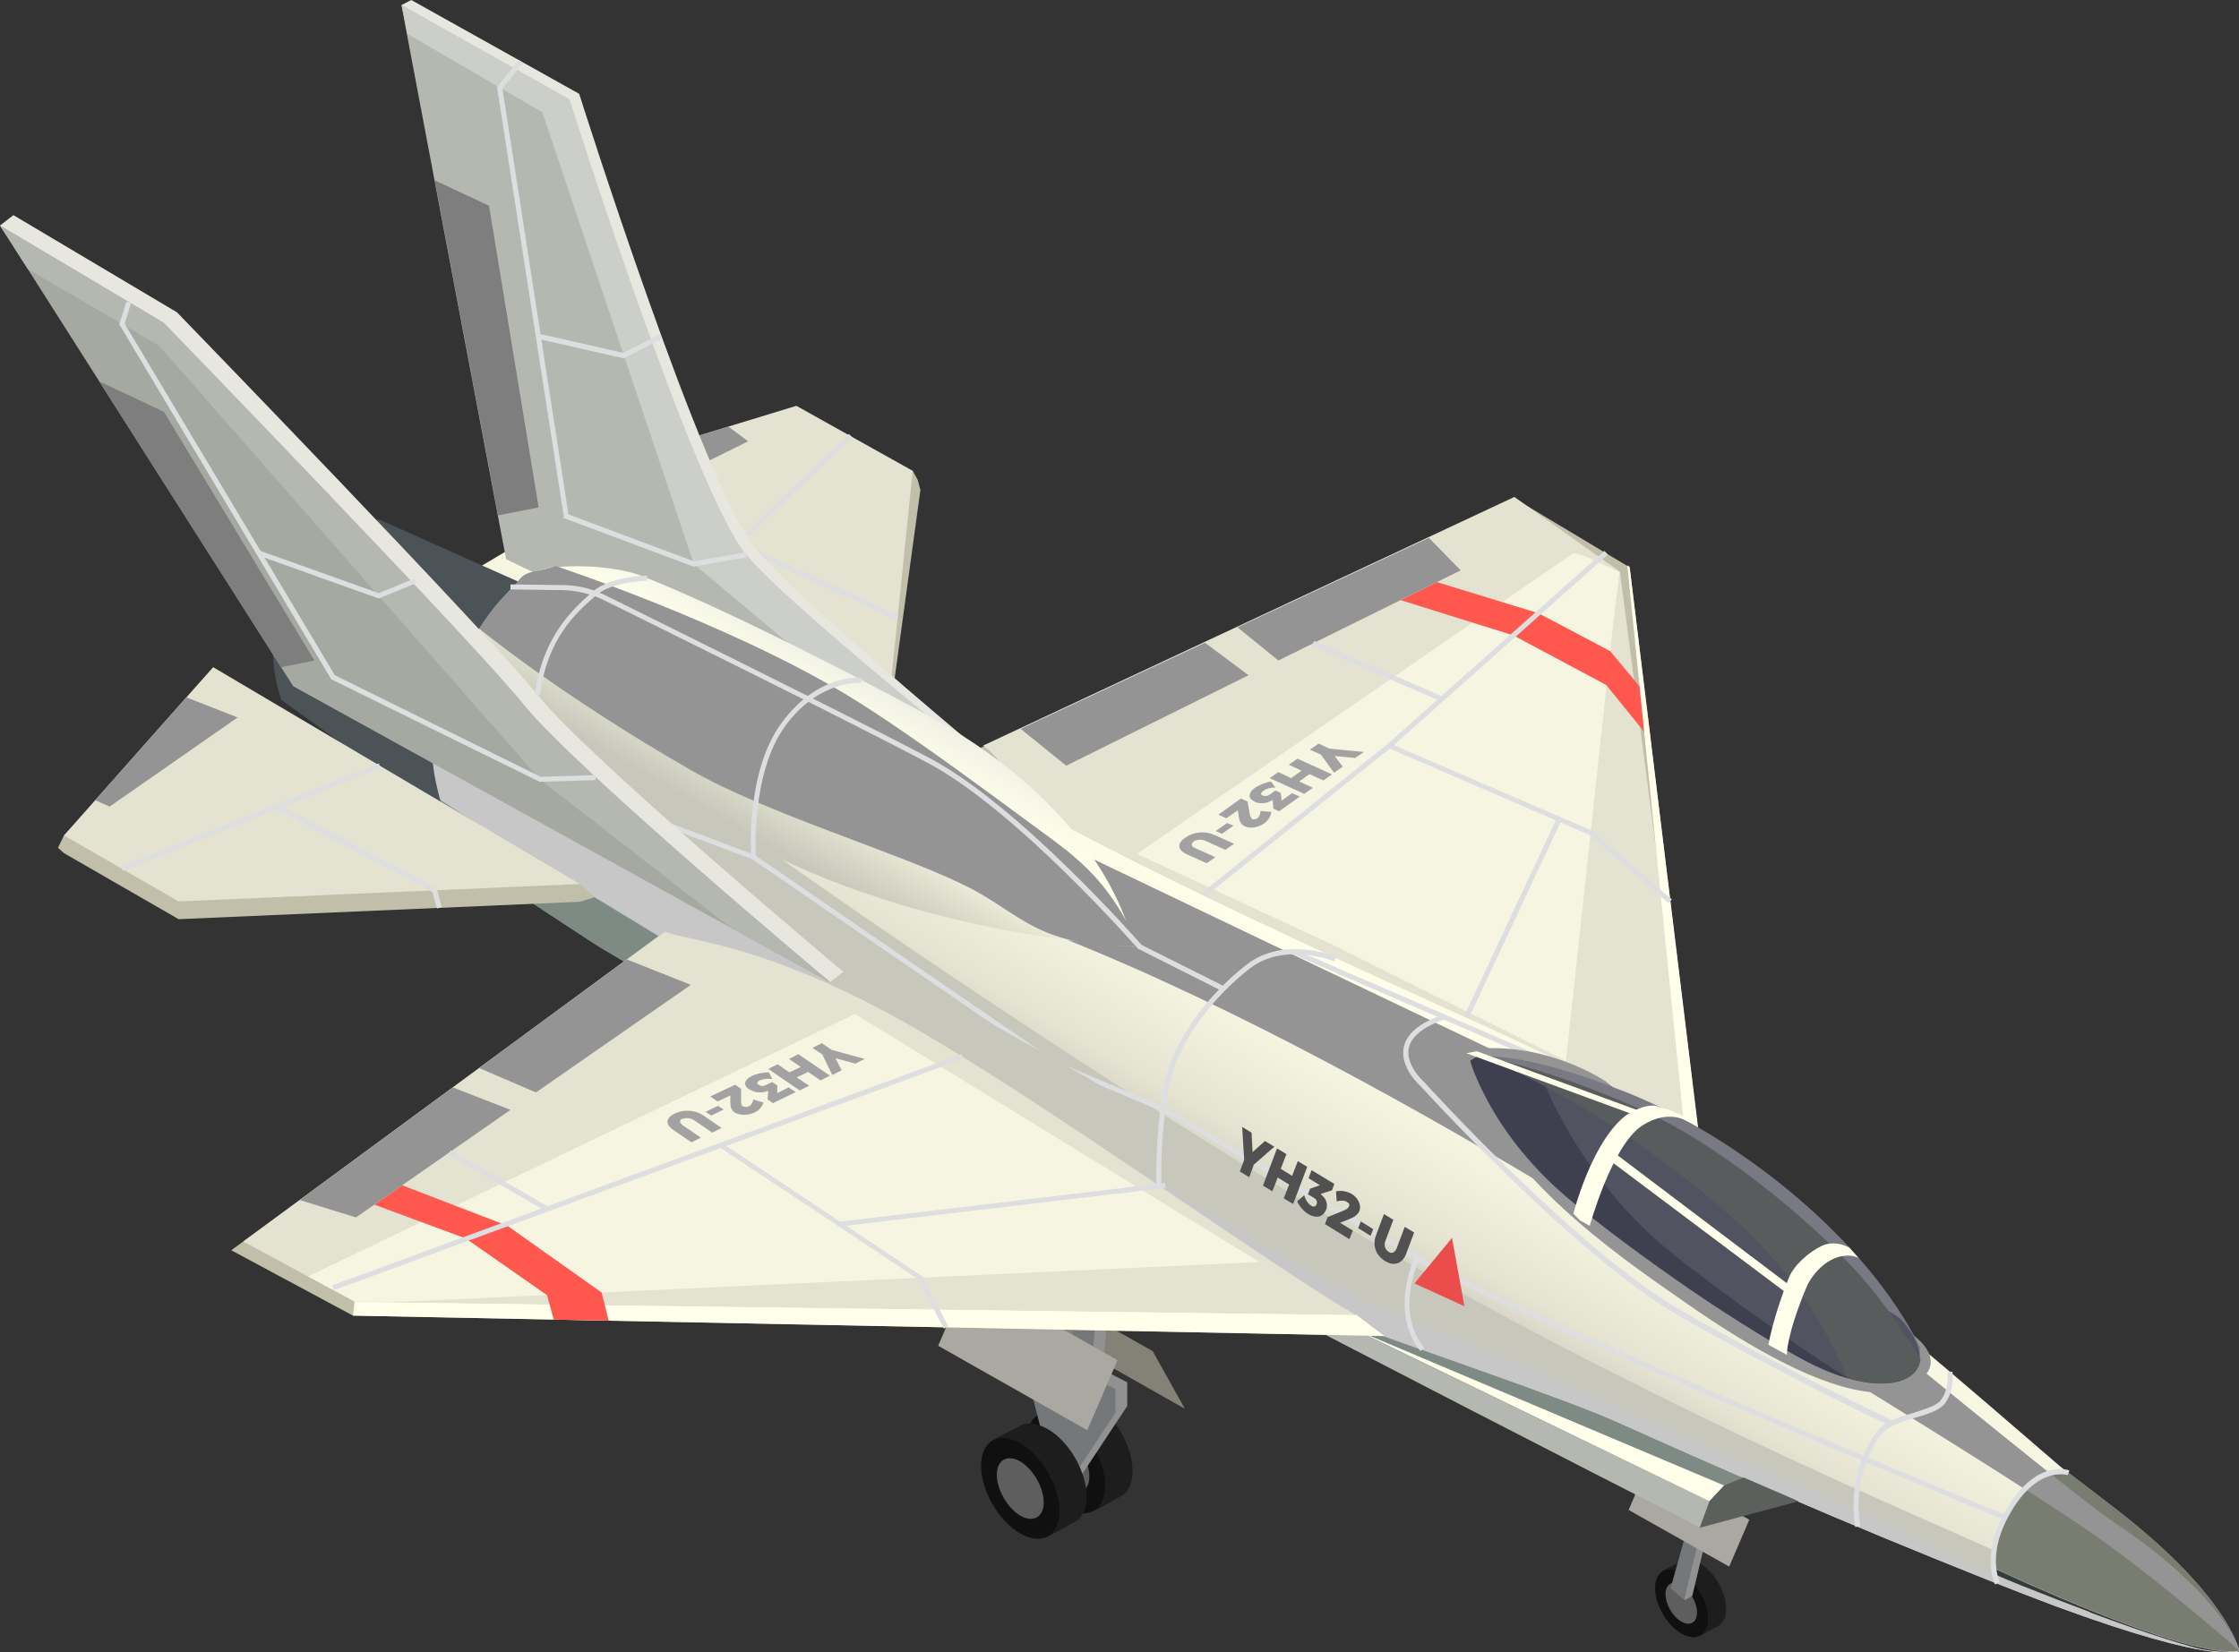 <?xml version="1.0" encoding="UTF-8"?>
<svg xmlns="http://www.w3.org/2000/svg" xmlns:xlink="http://www.w3.org/1999/xlink" viewBox="0 0 66.8 49.31">
  <rect x="0" y="0" width="66.8" height="49.31" fill="#333333" stroke="none"/>
  <defs>
    <style>
      .cls-1 {
        fill: #787983;
      }

      .cls-2 {
        fill: #7e8b84;
      }

      .cls-3 {
        fill: #e8e7df;
      }

      .cls-4 {
        fill: #3f404f;
      }

      .cls-5 {
        fill: #b5b8b1;
      }

      .cls-6 {
        fill: #e4e3d1;
      }

      .cls-7 {
        fill: #7e7e7e;
      }

      .cls-8 {
        fill: #5e5e5e;
      }

      .cls-9 {
        fill: #dddedf;
      }

      .cls-10 {
        fill: #c1bfa9;
      }

      .cls-11 {
        fill: #595c5d;
      }

      .cls-11, .cls-12, .cls-13 {
        mix-blend-mode: screen;
      }

      .cls-12, .cls-14 {
        fill: #949494;
      }

      .cls-15 {
        fill: #b4b8b1;
      }

      .cls-16 {
        fill: url(#_Áåçûìÿííûé_ãðàäèåíò_743);
      }

      .cls-17 {
        fill: #797d71;
      }

      .cls-18 {
        fill: #aaa8a1;
      }

      .cls-19 {
        fill: url(#_Áåçûìÿííûé_ãðàäèåíò_849);
      }

      .cls-20 {
        fill: #eb4c4c;
      }

      .cls-21 {
        isolation: isolate;
      }

      .cls-22, .cls-23 {
        fill: #ff594f;
      }

      .cls-24 {
        fill: #848177;
      }

      .cls-25 {
        fill: #5b605c;
      }

      .cls-26 {
        fill: #cccec9;
      }

      .cls-27 {
        fill: #a5a9a1;
      }

      .cls-28 {
        fill: #c7c8bb;
      }

      .cls-29 {
        fill: #75787a;
      }

      .cls-30 {
        fill: #1d1d1d;
      }

      .cls-31 {
        fill: #4b5357;
      }

      .cls-32, .cls-33, .cls-23 {
        mix-blend-mode: multiply;
      }

      .cls-34 {
        fill: #515151;
      }

      .cls-35 {
        fill: #919191;
      }

      .cls-33 {
        fill: #c7c7c7;
      }

      .cls-36 {
        fill: #ffffeb;
      }

      .cls-37 {
        fill: #363c3c;
      }

      .cls-38 {
        fill: #525361;
      }

      .cls-39 {
        fill: #101010;
      }

      .cls-40 {
        fill: #f6f5e2;
      }

      .cls-41 {
        fill: #a2a2a2;
      }
    </style>
    <linearGradient id="_Áåçûìÿííûé_ãðàäèåíò_849" data-name="Áåçûìÿííûé ãðàäèåíò 849" x1="42.13" y1="29.12" x2="36.93" y2="38.14" gradientUnits="userSpaceOnUse">
      <stop offset="0" stop-color="#f9f9e5"/>
      <stop offset=".09" stop-color="#ffffeb"/>
      <stop offset=".15" stop-color="#fbfbe7"/>
      <stop offset=".16" stop-color="#fafae6"/>
      <stop offset=".37" stop-color="#f4f3e0"/>
      <stop offset=".63" stop-color="#e5e4d2"/>
      <stop offset=".69" stop-color="#dddccc"/>
      <stop offset=".79" stop-color="#c8c8bb"/>
      <stop offset=".91" stop-color="#a5a8a1"/>
      <stop offset="1" stop-color="#858988"/>
    </linearGradient>
    <linearGradient id="_Áåçûìÿííûé_ãðàäèåíò_743" data-name="Áåçûìÿííûé ãðàäèåíò 743" x1="25.9" y1="20.31" x2="22.91" y2="25.49" gradientUnits="userSpaceOnUse">
      <stop offset="0" stop-color="#f0f1e5"/>
      <stop offset=".13" stop-color="#f9f9e8"/>
      <stop offset=".28" stop-color="#ffffeb"/>
      <stop offset=".45" stop-color="#fbfbe8"/>
      <stop offset=".59" stop-color="#f2f1de"/>
      <stop offset=".69" stop-color="#e5e4d2"/>
      <stop offset=".96" stop-color="#c7c8bb"/>
    </linearGradient>
  </defs>
  <g class="cls-21">
    <g id="Layer_2">
      <g id="_Ñëîé_3" data-name="Ñëîé_3">
        <g>
          <g>
            <polygon class="cls-24" points="35.35 42.04 30.9 39.52 29.93 37.8 34.39 40.32 35.35 42.04"/>
            <g>
              <path class="cls-30" d="M31.49,42.6c0,.74.52,1.64,1.17,2.02.23.13-.26.51-.08.49.06,0,.77-.41.83-.44.23-.11.38-.38.38-.77,0-.74-.52-1.65-1.17-2.02-.34-.19-.64-.21-.85-.07-.07.05-.8.38-.85.47-.08.14.58.1.58.33Z"/>
              <path class="cls-39" d="M30.63,42.98c0,.74.52,1.64,1.17,2.02.65.37,1.17.07,1.17-.67s-.52-1.64-1.17-2.02c-.65-.37-1.17-.07-1.17.67Z"/>
              <path class="cls-8" d="M31.1,43.24c0,.45.32.99.7,1.22.39.22.7.04.7-.4s-.32-.99-.7-1.22c-.39-.22-.7-.04-.7.4Z"/>
              <path class="cls-35" d="M33.63,41.96l-1.35,2.04s-.35.22-.36.19c-.12-.5-.2-2.51-.2-2.51l-1.06-1.58.36-.19,2.61,1.34v.71Z"/>
              <path class="cls-29" d="M33.28,42.16l-1.35,2.04s-.61-.5-.61-.5l-.65-2.57v-1.02l2.61,1.34v.71Z"/>
              <path class="cls-30" d="M30.12,43.36c0,.74.52,1.64,1.17,2.02.23.13-.26.51-.08.49.06,0,.77-.41.83-.44.23-.11.38-.38.38-.77,0-.74-.52-1.65-1.17-2.02-.34-.19-.64-.21-.85-.07-.07.05-.8.38-.85.47-.08.14.58.1.58.33Z"/>
              <path class="cls-39" d="M29.27,43.74c0,.74.52,1.65,1.17,2.02.65.37,1.17.07,1.17-.67s-.52-1.64-1.17-2.02c-.65-.37-1.17-.07-1.17.67Z"/>
              <path class="cls-8" d="M29.74,44.01c0,.45.32.99.7,1.22.39.22.7.04.7-.4s-.32-.99-.7-1.22c-.39-.22-.7-.04-.7.4Z"/>
              <path class="cls-35" d="M33.14,38.09l-.22,2.61s-.35.22-.36.19c-.12-.5-.08-2.01-.08-2.01l-.33-1.61.36-.19.63.31v.71Z"/>
              <path class="cls-29" d="M32.78,38.28l-.22,2.61s-.61-.5-.61-.5l.2-2.1v-1.02l.63.31v.71Z"/>
            </g>
            <polygon class="cls-18" points="32.44 42.68 27.99 40.16 28.89 38.07 33.34 40.59 32.44 42.68"/>
          </g>
          <g>
            <g>
              <path class="cls-30" d="M49.95,47.14c0,.5.35,1.11.79,1.36.15.09-.18.35-.06.33.04,0,.52-.28.56-.3.16-.07.26-.25.26-.52,0-.5-.35-1.11-.79-1.36-.23-.13-.43-.14-.57-.05-.05.03-.54.26-.57.31-.06.09.39.07.39.22Z"/>
              <path class="cls-39" d="M49.38,47.39c0,.5.35,1.11.79,1.36.43.25.79.05.79-.45s-.35-1.11-.79-1.36c-.43-.25-.79-.05-.79.45Z"/>
              <path class="cls-8" d="M49.69,47.57c0,.3.21.67.47.82.26.15.47.03.47-.27s-.21-.67-.47-.82c-.26-.15-.47-.03-.47.27Z"/>
              <path class="cls-35" d="M50.95,45.69l-.46,1.93s-.23.15-.24.13c-.08-.34.29-1.96.29-1.96l-.71-1.06.24-.13.58.27.31.81Z"/>
              <path class="cls-29" d="M50.71,45.81l-.46,1.93s-.41-.34-.41-.34l.45-1.61-.46-1.07.58.27.31.81Z"/>
            </g>
            <polygon class="cls-18" points="51.59 46.75 48.59 45.06 49.19 43.65 52.19 45.35 51.59 46.75"/>
          </g>
          <g>
            <g>
              <polygon class="cls-10" points="15.14 15.29 26.52 21.5 27.46 14.62 27.38 14.32 27.23 14.05 15.14 15.29"/>
              <path class="cls-10" d="M48.62,16.92l2.12,17.45s-9.45-4.74-14.56-7.6c-5.11-2.86-7.25-4.3-7.25-4.3l16.25-7.6,3.44,2.06Z"/>
              <path class="cls-6" d="M50.51,33.82c-1.34-1.2-11.4-4.7-15.93-7.24-4.03-2.26-4.52-3.86-5.25-4.33l15.85-7.42,3.15,2.23,2.18,16.76Z"/>
              <path class="cls-40" d="M39.59,28.11c2.38,1.2,5.02,2.48,7.13,3.55l1.47-13.6.13-.99-1.03-.47-.34-.1-13.03,8.98,5.66,2.63Z"/>
              <polygon class="cls-22" points="42.87 17.37 45.9 18.3 48.04 19.43 49.08 20.68 49.25 22.08 47.92 20.44 45.15 18.96 41.79 17.91 42.87 17.37"/>
              <polygon class="cls-36" points="48.62 16.92 50.71 34.04 50.27 33.84 48.55 16.87 48.62 16.92"/>
              <g class="cls-32">
                <rect class="cls-9" x="41.59" y="27.5" width="6.92" height=".15" transform="translate(.98 56.69) rotate(-64.92)"/>
              </g>
              <g class="cls-32">
                <polygon class="cls-9" points="35.7 26.96 35.61 26.84 41.4 22.2 47.87 16.44 47.97 16.55 41.5 22.31 35.7 26.96"/>
              </g>
              <path class="cls-5" d="M66.8,49.25s-1.7-2.34-5.29-5.45c-3.59-3.11-4.22-3.61-4.22-3.61,0,0-.43.52-1.73-.38-1.3-.9-5.19-3.42-7.63-5.73-2.44-2.31-4.81-2.93-5.97-3.45-1.15-.53-6.39-3.15-9.21-4.65s-8.9-4.66-10.34-5.53c-1.44-.87-9.93-3.96-9.93-3.96,0,0-.1,1.51.56,3.46.65,1.95-1.69,3.93-1.69,3.93,0,0,2.55,1.77,6.28,4.21,3.73,2.43,29.39,15.62,31.82,16.84.74.37,1.06.55,1.26.66,0,0,.22-.14.19-.14-.08,0,2.01-.79,2.07-.83.23-.16.53-.06.53-.38,0-.39.26-.49.26-.49,0,0,4.42,2.07,7.19,3.49,2.77,1.42,5.2,2.28,5.86,2.01Z"/>
              <path class="cls-2" d="M66.8,49.25s0,0,0,0c-.67.27-3.09-.6-5.86-2.01-2.77-1.42-7.19-3.49-7.19-3.49,0,0-.25.1-.26.49,0,.18-.06.31-.15.42-.07.09-.57-.05-.67.02-.06.04-.12.08-.19.12-.31.2-.81.32-1.48,0-.97-.47-5.82-2.8-11.56-5.6-1.97-.96-4.04-1.98-6.09-2.99-7.09-3.5-13.98-6.97-15.72-8.11-3.73-2.43-6.28-4.21-6.28-4.21,0,0-1.18-1.52-.92-1.79.64-.69,3.08-.75,2.61-2.14-.25-.76-.39-1.45-.47-2.01-.12-.88-.09-1.45-.09-1.45,0,0,.62.23,1.56.57,2.52.93,7.33,2.75,8.38,3.39,1.44.87,7.52,4.04,10.34,5.53,2.82,1.49,8.06,4.12,9.21,4.65,1.15.53,3.53,1.14,5.97,3.45,2.44,2.31,6.33,4.83,7.63,5.73.7.48,1.15.56,1.41.52,1.3.98,2.81,2.14,4.51,3.44.01,0,.02.02.03.03,3.54,3.06,5.24,5.37,5.29,5.45,0,0,0,0,0,0Z"/>
              <polygon class="cls-36" points="51.44 44.33 51 44.8 40.46 39.69 51.44 44.33"/>
              <g>
                <g>
                  <polygon class="cls-6" points="27.23 14.05 26.52 20.97 15.14 14.76 18.01 13.87 21.73 12.73 23.76 12.11 27.23 14.05"/>
                  <g class="cls-32">
                    <rect class="cls-9" x="19.14" y="15.44" width="7.25" height=".15" transform="translate(-4.42 20.01) rotate(-43.68)"/>
                  </g>
                  <g class="cls-32">
                    <polygon class="cls-9" points="26.75 18.51 21.99 16.3 22.05 16.16 26.81 18.37 26.75 18.51"/>
                  </g>
                  <polygon class="cls-12" points="22.32 13.17 17.82 15.4 16.69 14.49 18.01 13.87 21.73 12.73 22.32 13.17"/>
                  <path class="cls-19" d="M66.8,49.25c-.01-.07-.4-1.71-3.8-4.31-.52-.4-1.03-.79-1.52-1.16-3.57-3.08-4.19-3.58-4.19-3.58,0,0-.14.06-.32.13-.83-.63-1.57-1.18-2.22-1.64-1.94-1.39-6.43-5.97-8.31-7.05-1.08-.62-9.08-4.02-14.77-7.05-4.2-2.24-6.65-4.41-6.65-4.41l-8.44-4.61-2.54,1.51-1.47.88-.41.24-1.73,3.91,5.37,3.48s11.98,7.29,17.56,10.63c1.31.79,2.27,1.36,2.63,1.56.63.35,1.92.86,3.46,1.43,3.12,1.15,7.24,2.52,8.88,3.26,1.31.59,3,1.34,5.02,2.21,1.76.76,3.76,1.59,5.94,2.46.75.3,1.43.56,2.04.79,4.68,1.73,5.42,1.37,5.48,1.34,0,0,0,0,0,0,0,0,0,0,0,0Z"/>
                  <g class="cls-32">
                    <rect class="cls-9" x="42.36" y="25.9" width=".15" height="8.34" transform="translate(-2.02 57.05) rotate(-66.57)"/>
                  </g>
                  <path class="cls-28" d="M66.78,49.26c-.13.06-1.02.29-5.46-1.35-.61-.23-1.29-.49-2.04-.79-2.18-.88-4.18-1.71-5.94-2.46-2.01-.86-3.71-1.62-5.02-2.21-1.64-.74-5.76-2.11-8.88-3.26-1.54-.57-2.83-1.08-3.46-1.43-.36-.2-1.32-.77-2.63-1.56-5.58-3.34-17.56-10.63-17.56-10.63l-5.37-3.48,1.36-3.06c2.67.76,11.6,6.65,11.6,6.65,0,0,9.34,6.67,18.64,12.01,7.95,4.56,15.93,7.85,17.47,8.58,3.36,1.58,7.29,2.99,7.29,2.99Z"/>
                  <g class="cls-32">
                    <path class="cls-9" d="M59.78,45.35c-.14-.06-14.54-5.98-17.54-7.75-3.03-1.78-7.51-4.41-7.51-4.41l-3.33-1.4-8.96-6.15-4-1.5.05-.14,4.02,1.51,8.96,6.15,3.32,1.4s4.48,2.63,7.52,4.41c2.99,1.76,17.38,7.68,17.52,7.74l-.06.14Z"/>
                  </g>
                  <path class="cls-17" d="M66.8,49.25s-.01,0-.02.01c-.01,0-.02.01-.03.01h-.02s-.01.01-.02.01h-.03s-.04,0-.07,0c-.02,0-.04,0-.07,0-.48,0-1.79-.21-5.15-1.64-.56-.24-1.17-.51-1.86-.83-.03-.1-.04-.21-.04-.34,0-.87.61-1.94,1.38-2.38.31-.18.6-.22.83-.15h.01c.42.32.85.65,1.29.99,3.4,2.59,3.79,4.24,3.8,4.31Z"/>
                  <path class="cls-12" d="M66.8,49.25s-2.09-1.84-3.97-3.2c-1.89-1.37-8.18-5.21-8.18-5.21,0,0-12.65-8.77-22.98-12.86-10.33-4.09-1.2-3.37-1.2-3.37,0,0,15.95,7.64,16.53,7.89s14.13,11.64,16.16,12.99c2.04,1.36,3.3,2.79,3.66,3.75Z"/>
                  <path class="cls-12" d="M47.87,32.25s-1.93-1.31-4.29-.89c.64,3.42,4.82,6.2,6.79,7.57,1.96,1.37,3.97,2.47,5.43,2.61,1.45.14,1.67-.54,1.67-.54,0,0,.44-.45-.28-1.07-.72-.62-9.32-7.69-9.32-7.69Z"/>
                  <path class="cls-37" d="M66.54,49.29c-.47.03-1.79-.11-5.22-1.38-.15-.06-.31-.12-.47-.18-.16-.06-.33-.12-.5-.19-.16-.06-.33-.13-.5-.19h0c-.14-.1-.25-.25-.31-.46-.01-.02-.01-.04-.01-.07.69.32,1.3.59,1.86.83,3.36,1.43,4.67,1.64,5.15,1.64Z"/>
                  <path class="cls-28" d="M59.85,47.34h0c-.19-.07-.38-.14-.57-.22-2.19-.88-4.18-1.71-5.94-2.46-2.01-.87-3.71-1.62-5.02-2.21-1.64-.74-5.76-2.11-8.88-3.26-1.53-.57-2.83-1.08-3.46-1.43-.36-.2-1.32-.77-2.63-1.56-5.58-3.34-17.56-10.63-17.56-10.63l-3.64-2.36-.36-3.79,5.17,2.08s.49,1.3,3.92,3.79c.7.52,4.92,2.85,5.71,3.39,2.93,2,5.32,3.05,7.42,4.45,1.28.85,4.44,3.01,5.94,3.65,3.06,1.29,7.08,3.96,8.72,4.79,1.27.65,2.93,1.49,4.9,2.45,1.72.84,3.68,1.76,5.82,2.74.05.02.1.04.14.06,0,.03,0,.05.01.07.06.21.17.36.31.45Z"/>
                  <path class="cls-33" d="M62.36,48.11c-.61-.23-1.29-.49-2.04-.79-2.18-.88-4.18-1.95-5.94-2.7-2.01-.86-3.71-1.56-5.02-2.15-1.64-.74-4.27-1.95-7.38-3.09-1.54-.57-4.33-2.29-4.96-2.64-.36-.2-1.32-.77-2.63-1.56-5.58-3.34-17.56-10.63-17.56-10.63l-5.37-3.48,1.48-3.34-.38.23-.41.24-1.73,3.91,5.37,3.48s11.98,7.29,17.56,10.63c1.31.79,2.27,1.36,2.63,1.56.63.35,1.92.86,3.46,1.43,3.12,1.15,7.24,2.52,8.88,3.26,1.31.59,3,1.34,5.02,2.21,1.76.76,3.76,1.59,5.94,2.46.75.3,1.43.56,2.04.79,2.44.9,3.81,1.23,4.57,1.34-.63-.15-1.7-.47-3.53-1.15Z"/>
                  <path class="cls-31" d="M9.06,16.8c-1.56,1.9-.66,4.09-.66,4.09l4.91,3.55c-1.74-5.11,2.45-4.21,2.73-4.56.62-.16,3.08-.88,1.51-1.59l-6.22-2.78s-1.13-.09-2.27,1.3Z"/>
                  <path class="cls-3" d="M12.27,0l-.29.15,3.42,16.38,16.27,8.05.12-.06s-7.66-6.26-9.23-8.12c-1.57-1.85-5.28-13.6-5.28-13.6L12.27,0Z"/>
                  <path class="cls-5" d="M31.66,24.58l-3.97-1.89-12.59-6L12.14,1.02l-.16-.86,5,2.81s3.71,11.75,5.28,13.6c1.56,1.84,9.29,7.93,9.41,8.02Z"/>
                  <path class="cls-26" d="M31.66,24.58l-3.97-1.89-6.99-5.86-4.52-13.48-4.03-2.34-.16-.86,5,2.81s3.71,11.75,5.28,13.6c1.56,1.84,9.29,7.93,9.41,8.02Z"/>
                  <g>
                    <polygon class="cls-10" points="6.36 20.44 17.3 26.38 17.75 26.77 17.3 26.91 5.33 27.43 1.91 25.46 1.73 25.3 1.91 24.93 6.36 20.44"/>
                    <path class="cls-10" d="M10.53,39.26l30.78.61s-.46-.42-.86-.64c-2.09-1.15-8.85-4.86-13.08-7.3-5.03-2.91-7.56-4.12-7.56-4.12l-12.91,9.5,3.63,1.95Z"/>
                    <polygon class="cls-36" points="40.46 39.23 10.58 38.84 10.53 39.26 41.31 39.87 40.46 39.23"/>
                    <path class="cls-6" d="M10.58,38.84l-3.32-1.79,12.58-9.25c.52.26,3.03.33,7.45,2.88,4.18,2.41,11.03,7.38,13.17,8.56l-29.88-.39Z"/>
                    <polygon class="cls-6" points="17.3 26.38 5.33 26.9 1.91 24.93 3.15 23.53 5.88 20.45 6.36 19.91 17.3 26.38"/>
                  </g>
                </g>
                <path class="cls-16" d="M33.83,28.26l-.07-.27c-.33-1.2-1.59-4.23-6.23-6.73-5.93-3.19-8.51-4.12-8.51-4.12-.95-.31-2.69-.34-3.26.01-.6.34-1.76,1.89-1.85,2.37,0,0,2.08,1.84,7.7,5.21,4.4,2.64,9.68,3.32,11.76,3.49l.47.03Z"/>
                <path class="cls-3" d="M.4,6.42l-.4.31,9.16,13.44,15.6,9.14.4-.31s-7.6-6.37-9.12-8.26S5.28,9.32,5.28,9.32L.4,6.42Z"/>
                <path class="cls-27" d="M24.75,29.31l-2.94-1.62-13.06-7.21L.83,8.03h0s-.83-1.3-.83-1.3l4.88,2.9s9.24,9.53,10.76,11.42c1.51,1.87,9,8.16,9.12,8.25Z"/>
              </g>
              <polygon class="cls-25" points="53.34 44.66 52.02 44.09 51.44 44.33 51 44.8 50.71 45.59 53.66 44.8 53.34 44.66"/>
              <path class="cls-15" d="M24.75,29.31l-2.94-1.62-5.71-4.44L4.74,10.31l-3.91-2.28h0s-.83-1.3-.83-1.3l4.88,2.9s9.24,9.53,10.76,11.42c1.51,1.87,9,8.16,9.12,8.25Z"/>
              <path class="cls-1" d="M44.05,31.53s1.24-.23,4.51,1.08,7.09,4.31,8.72,7.58c.11,2.23-3.74.45-6.92-1.75-3.19-2.2-6.31-6.91-6.31-6.91Z"/>
              <path class="cls-38" d="M57.28,40.57c-.03.29-.22.47-.4.56h0c-.27.15-.85.26-1.76,0,0,0,0,0,0,0-.28-.08-.6-.2-.94-.36-1.47-.7-4.79-3.05-7.31-5.11-2.52-2.06-3.01-4.01-3.01-4.01l.19-.11s.08.02.22.05c0,0,0,0,0,0,.4.1,1.33.36,2.47.82.96.39,1.77.56,2.65,1.53.76.83,2.67,2.49,4.05,3.6.9.73,2.98,1.47,3.32,1.88.42.5.54.88.51,1.15Z"/>
              <path class="cls-4" d="M55.13,41.13c-.28-.08-.6-.2-.94-.36-1.47-.7-4.71-2.81-7.24-4.87-2.52-2.06-3.08-4.25-3.08-4.25l.19-.11s.08.02.22.05c0,0,0,0,0,0,.4.1,1.33.36,2.47.82-.42-.03-.63.02-.63.02,0,0,1.13,2.89,3.83,5.02,2.66,2.1,5.1,3.63,5.18,3.67Z"/>
              <path class="cls-11" d="M56.89,41.13h0c-.27.15-.85.26-1.76,0-.75-1.71-1.71-3.32-3.78-5.09-3.56-3.04-6.41-4.21-7.07-4.46,0,0,0,0,0,0-.1-.03-.14-.05-.14-.05,0,0,1.81.21,5.01,1.67,1.77.81,4.16,2.6,5.87,4.35,1.14,1.16,1.87,2.36,2.28,3.01-.03.29-.22.47-.4.56Z"/>
              <polygon class="cls-40" points="25.51 30.26 9.19 38.09 10.58 38.84 11.9 38.85 37.57 37.66 25.51 30.26"/>
              <polygon class="cls-23" points="11.17 35.95 13.9 36.96 16.32 38.65 16.52 39.38 18.16 39.41 17.95 38.57 15.14 36.58 12 35.37 11.17 35.95"/>
              <g class="cls-13">
                <polygon class="cls-14" points="10.62 36.33 15.23 33.12 13.51 32.45 8.94 35.81 10.62 36.33"/>
                <polygon class="cls-14" points="15.99 32.6 20.61 29.39 18.7 28.63 14.29 31.87 15.99 32.6"/>
              </g>
              <g>
                <polygon class="cls-12" points="43.58 17.02 38.14 19.71 36.92 18.72 42.63 16.05 43.58 17.02"/>
                <polygon class="cls-12" points="37.25 20.15 31.81 22.85 30.45 21.75 35.95 19.18 37.25 20.15"/>
                <polygon class="cls-12" points="7.09 21.41 3.27 24.07 2.84 23.88 5.56 20.81 7.09 21.41"/>
              </g>
              <path class="cls-12" d="M33.81,28.24c-2.91.02-3.4-1.03-5.03-1.82-2.06-1.01-5.89-2.13-8.17-3.44-3.94-2.26-6.31-4.22-6.31-4.22,0,0,.34-.59.81-1.04.47-.45.37-.58.89-.68.52-.1.58-.15.58-.15,0,0,5.15,1.71,8.69,3.85,1.94,1.18,4.6,3.2,6.11,4.3,1.34.98,1.89,1.73,2.63,3.21h0l-.2-.02Z"/>
              <g class="cls-32">
                <path class="cls-9" d="M16.11,20.75l-.15-.02c.22-1.74,1.15-2.56,1.65-3.01l.07-.06c.51-.46,1.58-.48,1.62-.48v.15s-1.05.02-1.52.44l-.07.06c-.52.46-1.39,1.23-1.6,2.91Z"/>
              </g>
            </g>
            <polygon class="cls-7" points="2.96 11.38 4.89 12.29 9.38 19.71 8.39 19.91 2.96 11.38"/>
            <polygon class="cls-7" points="12.97 5.38 14.59 6.14 16.07 15.14 14.86 15.38 12.97 5.38"/>
            <path class="cls-36" d="M50.39,33.49s-.58-.44-1.41.11c-.89.59-1.55,2.98-1.55,2.98l-.29-.16-.2-.2s.55-2.18,1.59-2.95c.68-.42.96-.24.96-.24,0,0,.78.19.9.46Z"/>
          </g>
          <g class="cls-32">
            <rect class="cls-9" x="9.32" y="34.9" width="20" height=".15" transform="translate(-10.88 8.82) rotate(-20.19)"/>
          </g>
          <g class="cls-32">
            <polygon class="cls-9" points="3.67 25.99 3.61 25.86 11.3 22.78 11.35 22.91 3.67 25.99"/>
          </g>
          <g class="cls-32">
            <polygon class="cls-9" points="13.04 27.11 12.9 26.62 8.24 24.14 8.31 24 13.03 26.51 13.18 27.07 13.04 27.11"/>
          </g>
          <g class="cls-32">
            <polygon class="cls-9" points="16.09 23.33 16.08 23.32 9.88 20.27 9.87 20.25 3.56 9.68 3.77 9 3.91 9.04 3.72 9.66 9.99 20.15 16.13 23.18 17.77 23.13 17.77 23.28 16.09 23.33"/>
          </g>
          <g class="cls-32">
            <polygon class="cls-9" points="11.3 17.86 11.27 17.85 7.69 16.57 7.74 16.43 11.3 17.7 12.35 17.27 12.4 17.41 11.3 17.86"/>
          </g>
          <g class="cls-32">
            <polygon class="cls-9" points="20.69 16.91 20.67 16.9 16.82 15.46 16.82 15.41 14.83 2.6 15.48 1.79 15.6 1.88 14.99 2.64 16.96 15.35 20.7 16.75 22.24 16.48 22.27 16.63 20.69 16.91"/>
          </g>
          <g class="cls-32">
            <polygon class="cls-9" points="18.62 10.69 18.59 10.69 16.04 10.11 16.08 9.96 18.6 10.53 19.69 9.97 19.76 10.1 18.62 10.69"/>
          </g>
          <g class="cls-32">
            <polygon class="cls-9" points="49.78 26.95 47.41 24.91 41.42 22.32 41.48 22.19 47.5 24.79 49.88 26.84 49.78 26.95"/>
          </g>
          <g class="cls-32">
            <polygon class="cls-9" points="28.16 39.65 27.4 38.18 21.46 34.23 21.54 34.11 27.53 38.1 28.29 39.58 28.16 39.65"/>
          </g>
          <g class="cls-32">
            <polygon class="cls-9" points="25.04 36.6 25.03 36.46 34.76 35.3 34.78 35.45 25.04 36.6"/>
          </g>
          <g class="cls-32">
            <path class="cls-9" d="M34.5,35.37s-.05-1.3.19-2.79c.25-1.57,1.46-2.99,2.51-3.8,1.12-.86,2.6-.25,2.67-.23l-.06.14s-1.47-.6-2.52.21c-1.02.79-2.2,2.17-2.45,3.7-.24,1.48-.19,2.75-.19,2.76h-.15Z"/>
          </g>
          <g class="cls-32">
            <path class="cls-9" d="M59.52,47.28s-.41-.82.23-2.04c.91-1.73,1.94-1.38,1.99-1.36l-.05.14s-.96-.32-1.8,1.29c-.6,1.14-.23,1.89-.23,1.9l-.13.07Z"/>
          </g>
          <g class="cls-32">
            <path class="cls-9" d="M55.35,45.56c-.22-1.31.31-2.46.72-2.92.22-.24.62-.36,1.02-.48.35-.11.68-.21.81-.37.27-.35.2-.84.2-.84l.15-.02s.08.56-.23.96c-.16.2-.51.31-.89.42-.37.11-.76.23-.95.44-.39.43-.89,1.53-.68,2.79l-.15.03Z"/>
          </g>
          <g class="cls-32">
            <path class="cls-9" d="M56.39,42.55s-3.16-1.49-6.26-3.26c-3.11-1.77-7.7-6.83-7.75-6.88-.02-.02-.62-.55-.5-1.15.08-.41.48-.75,1.2-.99l.05.14c-.66.22-1.03.52-1.1.87-.1.51.45,1.01.46,1.01.05.06,4.62,5.09,7.72,6.85,3.1,1.76,6.22,3.24,6.25,3.25l-.06.14Z"/>
          </g>
          <g class="cls-32">
            <path class="cls-9" d="M36.47,29.58l-2.52-1.27s-3.62-4.15-6.3-5.56c-2.38-1.26-8.44-4.25-9.63-4.84-.39-.19-.81-.29-1.24-.3l-1.55-.02v-.15s1.55.02,1.55.02c.46,0,.9.11,1.31.32,1.19.59,7.25,3.58,9.64,4.84,2.63,1.39,6.12,5.34,6.33,5.58l2.48,1.24-.07.13Z"/>
          </g>
          <g class="cls-32">
            <path class="cls-9" d="M42.38,40.32c-.95-1.19-.18-2.8-.17-2.81l.13.07s-.74,1.54.15,2.65l-.12.09Z"/>
          </g>
          <g class="cls-32">
            <rect class="cls-9" x="41.02" y="17.94" width=".15" height="4.18" transform="translate(6.41 49.81) rotate(-66.64)"/>
          </g>
          <g class="cls-32">
            <rect class="cls-9" x="14.79" y="33.55" width=".15" height="3.36" transform="translate(-23.07 30.44) rotate(-59.92)"/>
          </g>
          <g class="cls-32">
            <path class="cls-9" d="M22.41,25.59c0-.1-.17-2.56.91-4.02,1.09-1.48,2.35-1.35,2.4-1.34l-.02.15s-1.24-.12-2.27,1.28c-1.04,1.42-.88,3.9-.88,3.92h-.15Z"/>
          </g>
          <polygon class="cls-20" points="43.32 36.94 42.2 38.3 43.69 38.98 43.32 36.94"/>
          <g>
            <path class="cls-34" d="M37.4,34.78l-.13.35-.28-.17.13-.35-.06-.98.28.17.03.58.37-.33.28.17-.63.55Z"/>
            <path class="cls-34" d="M38.38,34.44l-.17.44.34.21.17-.44.28.17-.42,1.11-.28-.17.16-.41-.34-.21-.16.41-.28-.17.42-1.11.28.17Z"/>
            <path class="cls-34" d="M39.56,36.1c-.08.22-.29.27-.53.13-.14-.09-.27-.24-.33-.38l.21-.18c.04.14.11.24.19.3.09.06.15.04.18-.03.03-.08,0-.15-.09-.2l-.17-.1.07-.17.29-.1-.34-.21.09-.24.68.41-.07.19-.34.11.04.04c.13.11.19.28.12.45Z"/>
            <path class="cls-34" d="M40.25,36c.02-.05,0-.1-.06-.13-.07-.05-.19-.05-.31-.02l-.02-.3c.17-.03.33,0,.47.08.19.12.29.33.23.5-.05.13-.17.2-.33.26l-.25.1.38.23-.1.26-.73-.45.08-.21.49-.2c.07-.03.13-.07.14-.11Z"/>
            <path class="cls-34" d="M40.97,36.68l-.08.2-.37-.23.08-.2.37.23Z"/>
            <path class="cls-34" d="M41.43,37.36c.09.06.19.02.24-.11l.24-.64.28.17-.24.64c-.11.29-.36.38-.63.21-.27-.17-.38-.46-.27-.76l.24-.64.28.17-.24.64c-.05.13,0,.25.09.31Z"/>
          </g>
          <g>
            <path class="cls-41" d="M24.54,31.47l-.3-.2.28-.14.29.2.99.27-.28.14-.59-.16.18.36-.28.14-.29-.6Z"/>
            <path class="cls-41" d="M24.48,32.24l-.37-.25-.34.16.37.25-.28.14-.94-.64.28-.14.35.24.34-.16-.35-.24.28-.14.94.64-.28.14Z"/>
            <path class="cls-41" d="M22.35,32.51c-.18-.12-.16-.28.08-.4.14-.07.34-.11.51-.11l.1.2c-.16-.02-.28,0-.37.04-.09.04-.1.09-.04.13.07.05.15.05.24,0l.17-.08.15.1v.23s.34-.17.34-.17l.21.14-.68.33-.16-.11.02-.26-.05.02c-.16.05-.36.04-.5-.06Z"/>
            <path class="cls-41" d="M22.18,33.02s.1.03.15,0c.08-.04.13-.11.14-.21l.31.09c-.04.12-.12.23-.27.3-.19.09-.44.09-.59,0-.11-.07-.13-.18-.13-.31v-.2s-.38.18-.38.18l-.22-.15.74-.35.18.12v.4c0,.05.02.11.06.13Z"/>
            <path class="cls-41" d="M21.22,33.29l-.17-.11.37-.18.17.11-.37.18Z"/>
            <path class="cls-41" d="M20.36,33.38c-.09.04-.1.12.01.2l.54.37-.28.14-.54-.37c-.25-.17-.23-.36.04-.49.27-.13.61-.11.86.06l.54.37-.28.14-.54-.37c-.11-.07-.25-.08-.34-.04Z"/>
          </g>
          <g>
            <path class="cls-41" d="M39.41,22.52l-.33-.15.26-.18.32.15,1.03.1-.26.18-.61-.06.24.32-.26.18-.39-.54Z"/>
            <path class="cls-41" d="M39.48,23.29l-.41-.19-.31.22.41.19-.26.18-1.03-.47.26-.18.38.18.31-.22-.38-.18.26-.18,1.03.47-.26.18Z"/>
            <path class="cls-41" d="M37.43,23.92c-.2-.09-.2-.25.01-.41.13-.09.32-.16.48-.19l.13.18c-.16,0-.28.04-.36.1-.08.06-.09.11-.02.14.07.03.15.02.23-.04l.15-.11.16.07.03.23.31-.22.23.1-.62.44-.17-.08-.02-.26-.05.03c-.15.08-.34.1-.5.02Z"/>
            <path class="cls-41" d="M37.35,24.45s.1.01.15-.02c.07-.05.1-.13.11-.23l.32.03c-.02.13-.08.24-.21.34-.18.12-.42.17-.58.09-.12-.05-.16-.16-.18-.28l-.03-.2-.34.24-.24-.11.67-.48.2.09.07.39c0,.05.04.1.07.12Z"/>
            <path class="cls-41" d="M36.45,24.88l-.18-.08.34-.24.19.08-.34.24Z"/>
            <path class="cls-41" d="M35.61,25.12c-.09.06-.07.14.05.19l.6.27-.26.18-.6-.27c-.27-.13-.29-.32-.04-.49.25-.18.58-.21.86-.09l.6.27-.26.18-.6-.27c-.12-.05-.26-.04-.35.02Z"/>
          </g>
          <path class="cls-36" d="M55.19,37.24s-.41-.25-.82-.07c-.41.19-.85.59-1,.96-.48,1.2-.61,2-.61,2l.55.3s-.02-.57.59-2.03c.12-.28.44-.7.86-.86.42-.16.69,0,.69,0l-.26-.29Z"/>
          <polygon class="cls-36" points="47.95 34.57 53.41 38.67 53.53 38.46 48.12 34.37 47.95 34.57"/>
          <polygon class="cls-36" points="49 33.36 43.75 31.43 44.06 31.37 49.13 33.23 49 33.36"/>
        </g>
      </g>
    </g>
  </g>
</svg>